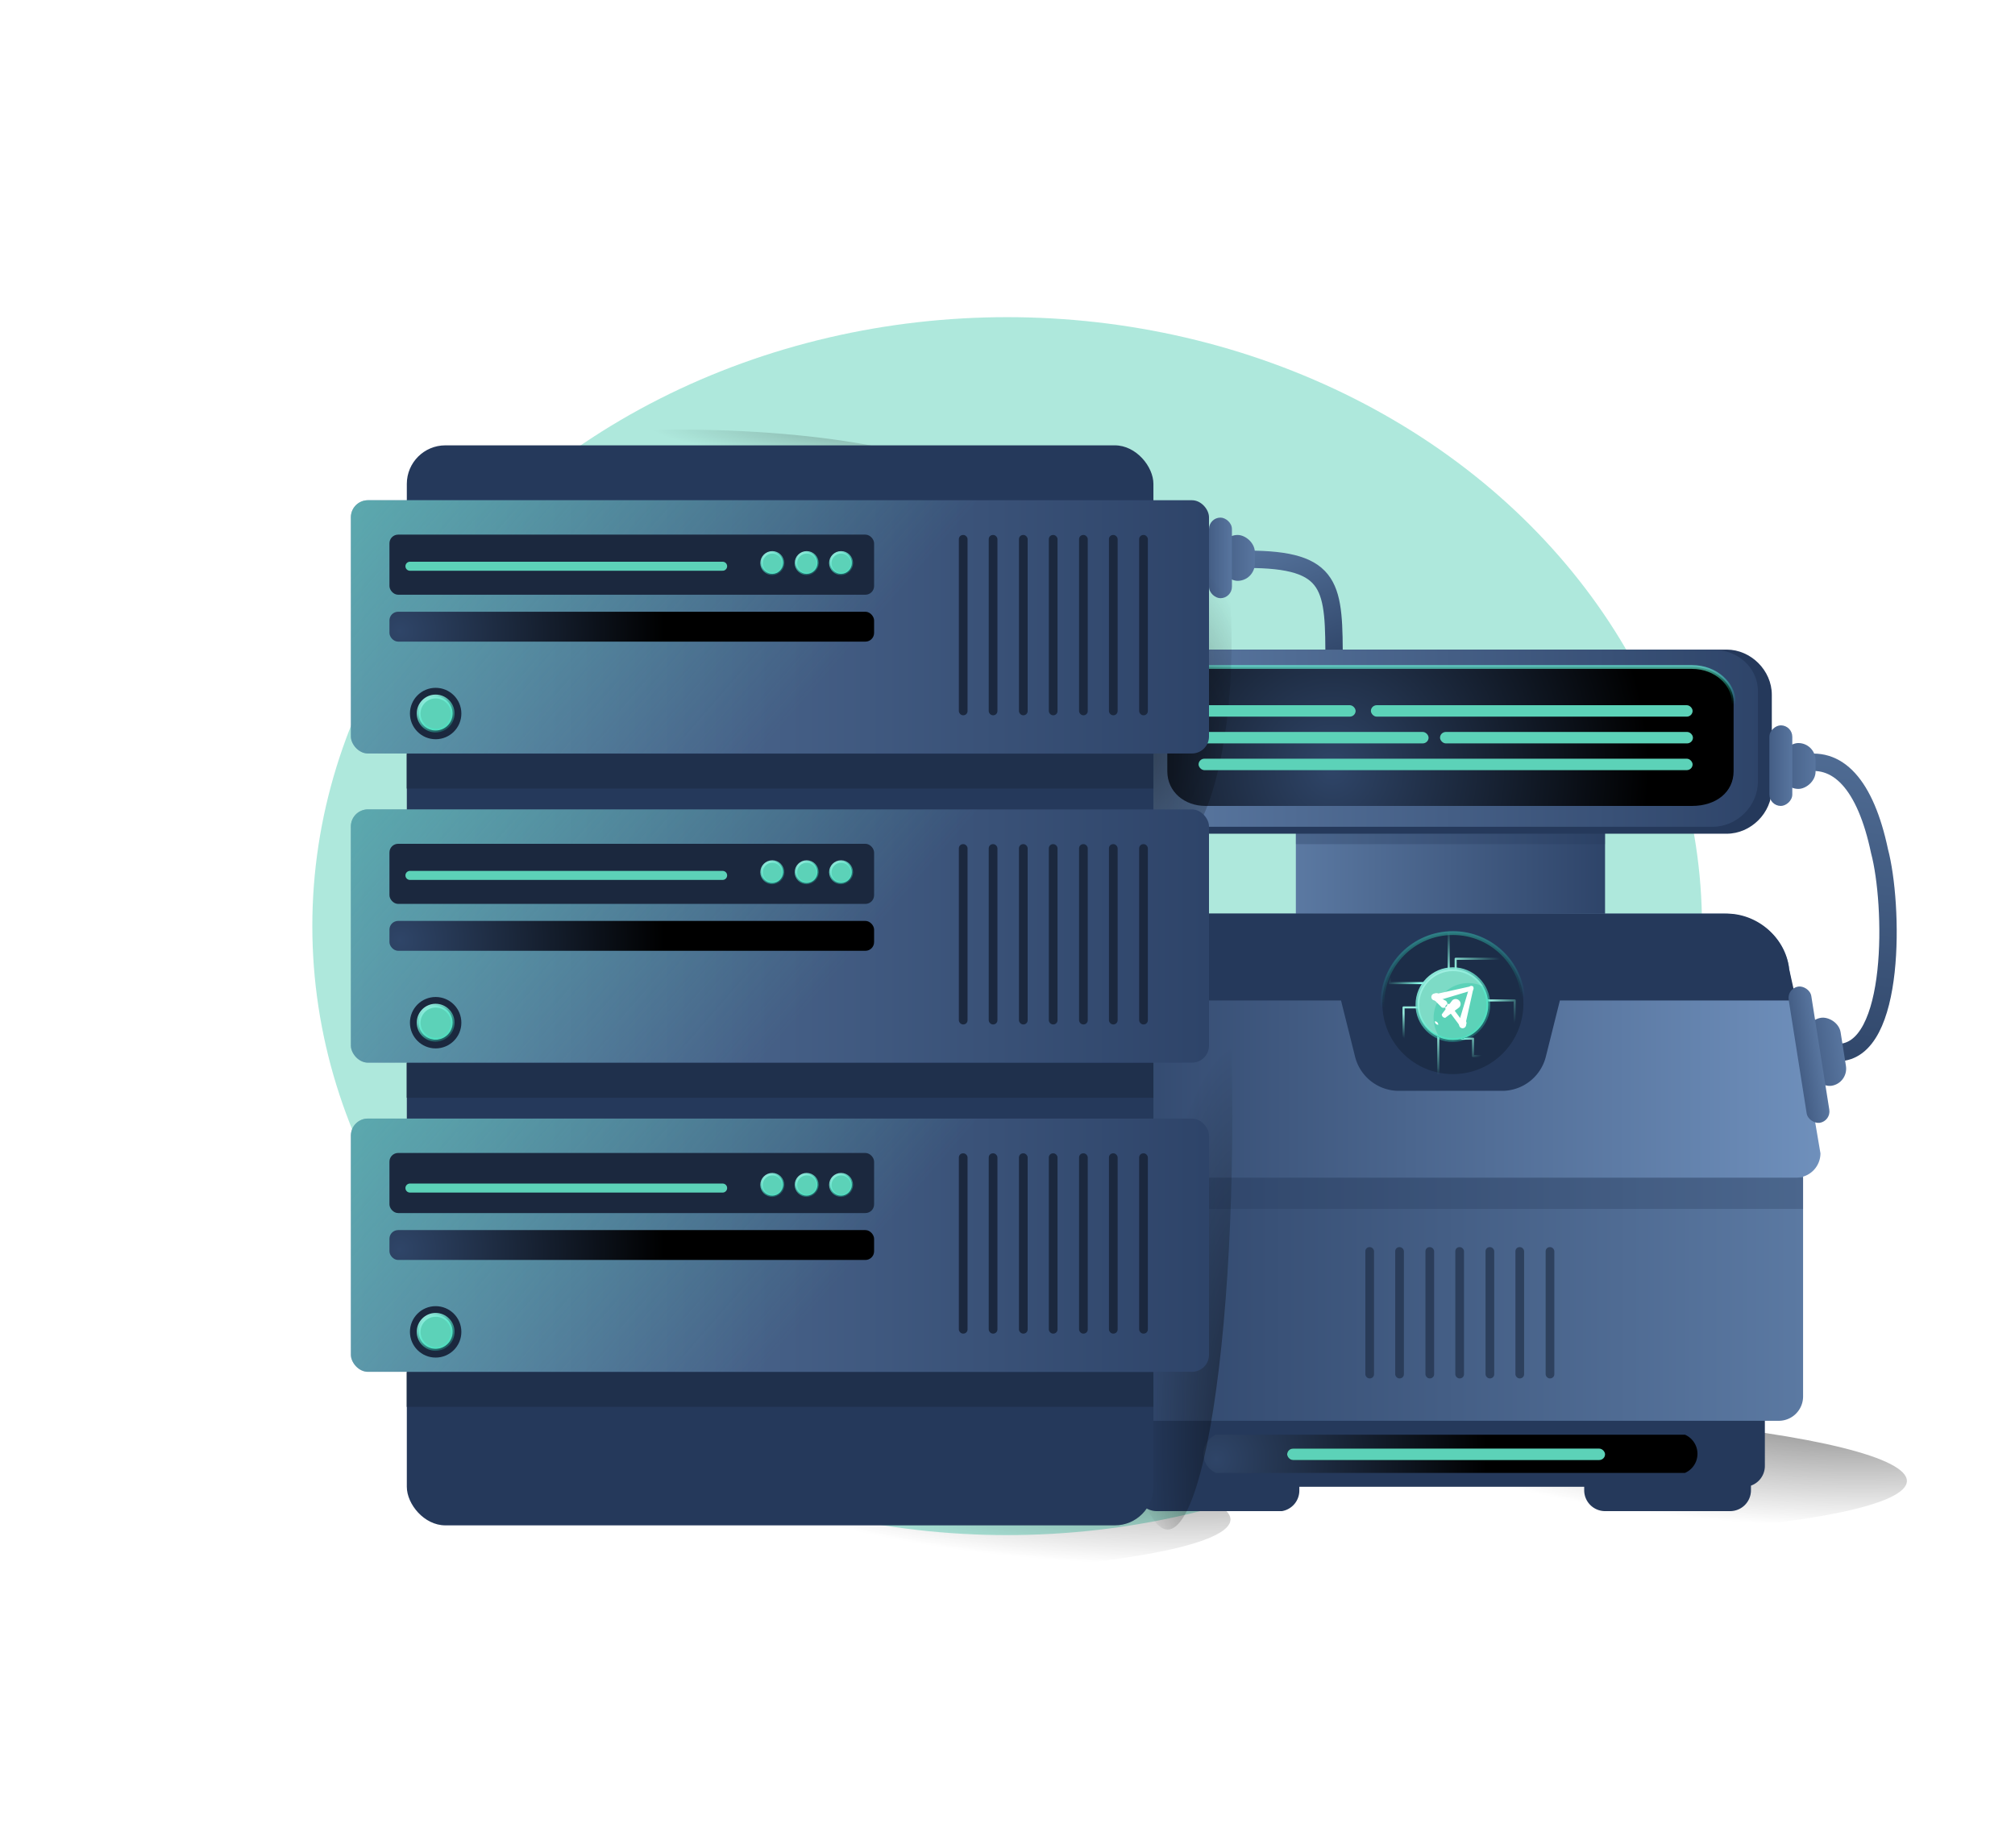 <svg xmlns="http://www.w3.org/2000/svg" xmlns:xlink="http://www.w3.org/1999/xlink" width="580" height="532"><defs><linearGradient id="c" x1="68.4%" x2="15%" y1="-23.6%" y2="142.5%"><stop offset="0%" stop-color="#56749D"/><stop offset="100%" stop-color="#25395B"/></linearGradient><linearGradient id="d" x1="50%" x2="50%" y1="214.4%" y2="-110%"><stop offset="0%" stop-color="#6F90BC"/><stop offset="100%" stop-color="#2E4469"/></linearGradient><linearGradient id="e" x1="50%" x2="50%" y1="214.4%" y2="-110%"><stop offset="0%" stop-color="#6F90BC"/><stop offset="100%" stop-color="#2E4469"/></linearGradient><linearGradient id="j" x1="0%" y1="50%" y2="50%"><stop offset="0%" stop-color="#2E4469"/><stop offset="100%" stop-color="#5B79A2"/></linearGradient><linearGradient id="k" x1="0%" y1="50%" y2="50%"><stop offset="0%" stop-color="#5B79A2"/><stop offset="100%" stop-color="#2E4469"/></linearGradient><linearGradient id="l" x1="0%" y1="50%" y2="50%"><stop offset="0%" stop-color="#2E4469"/><stop offset="100%" stop-color="#6F90BC"/></linearGradient><linearGradient id="m" x1="0%" y1="50%" y2="50%"><stop offset="0%" stop-color="#5B79A2"/><stop offset="100%" stop-color="#2E4469"/></linearGradient><linearGradient id="o" x1="50%" x2="50%" y1="-13.9%" y2="27.2%"><stop offset="0%" stop-color="#95EBDD"/><stop offset="100%" stop-color="#0DFFCA" stop-opacity="0"/></linearGradient><linearGradient id="v" x1="26.4%" x2="35.9%" y1="-83.6%" y2="50%"><stop offset="0%" stop-color="#95EBDD"/><stop offset="100%" stop-color="#0DFFCA" stop-opacity="0"/></linearGradient><linearGradient id="x" x1="100%" y1="68.5%" y2="27.3%"><stop offset="0%" stop-color="#95EBDD"/><stop offset="100%" stop-color="#5CD2B8" stop-opacity="0"/></linearGradient><linearGradient id="y" x1="0%" x2="57.6%" y1="50%" y2="37.9%"><stop offset="0%" stop-color="#95EBDD"/><stop offset="100%" stop-color="#5CD2B8" stop-opacity="0"/></linearGradient><linearGradient id="z" x1="30.4%" x2="69.3%" y1="44.5%" y2="53.1%"><stop offset="0%" stop-color="#95EBDD"/><stop offset="100%" stop-color="#5CD2B8" stop-opacity="0"/></linearGradient><linearGradient id="A" x1="50%" x2="69.6%" y1="34.8%" y2="63%"><stop offset="0%" stop-color="#95EBDD"/><stop offset="100%" stop-color="#5CD2B8" stop-opacity="0"/></linearGradient><linearGradient id="B" x1="100%" y1="30.8%" y2="78.9%"><stop offset="0%" stop-color="#95EBDD"/><stop offset="100%" stop-color="#5CD2B8" stop-opacity="0"/></linearGradient><linearGradient id="C" x1="77%" x2="50%" y1="40.9%" y2="58.3%"><stop offset="0%" stop-color="#95EBDD"/><stop offset="100%" stop-color="#5CD2B8" stop-opacity="0"/></linearGradient><linearGradient id="D" x1="82.5%" x2="43.8%" y1="58.2%" y2="40.3%"><stop offset="0%" stop-color="#8BFFEC"/><stop offset="100%" stop-color="#5CD2B8" stop-opacity="0"/></linearGradient><linearGradient id="J" x1="23.2%" x2="99.9%" y1="0%" y2="121.6%"><stop offset="0%" stop-color="#95EBDD"/><stop offset="100%" stop-color="#0DFFCA" stop-opacity="0"/></linearGradient><linearGradient id="K" x1="52.5%" x2="45.2%" y1="-23.6%" y2="142.5%"><stop offset="0%" stop-color="#56749D"/><stop offset="100%" stop-color="#25395B"/></linearGradient><linearGradient id="L" x1="50%" x2="50%" y1="214.4%" y2="-110%"><stop offset="0%" stop-color="#6F90BC"/><stop offset="100%" stop-color="#2E4469"/></linearGradient><linearGradient id="M" x1="50%" x2="50%" y1="214.4%" y2="-110%"><stop offset="0%" stop-color="#6F90BC"/><stop offset="100%" stop-color="#2E4469"/></linearGradient><linearGradient id="N" x1="0%" y1="50%" y2="50%"><stop offset="0%" stop-color="#5B79A2"/><stop offset="100%" stop-color="#2E4469"/></linearGradient><linearGradient id="O" x1="-30.7%" x2="59.4%" y1="31.1%" y2="54.4%"><stop offset="0%" stop-color="#5CD2B8"/><stop offset="100%" stop-color="#5CD2B8" stop-opacity="0"/></linearGradient><linearGradient id="S" x1="23.1%" y1="0%" y2="121.6%"><stop offset="0%" stop-color="#95EBDD"/><stop offset="100%" stop-color="#0DFFCA" stop-opacity="0"/></linearGradient><filter id="a" width="155.1%" height="162.9%" x="-27.6%" y="-31.4%" filterUnits="objectBoundingBox"><feGaussianBlur in="SourceGraphic" stdDeviation="36.8"/></filter><filter id="g" width="115.7%" height="218.2%" x="-7.8%" y="-59.1%" filterUnits="objectBoundingBox"><feGaussianBlur in="SourceGraphic" stdDeviation="7.3"/></filter><filter id="h" width="115.7%" height="218.2%" x="-7.8%" y="-59.1%" filterUnits="objectBoundingBox"><feGaussianBlur in="SourceGraphic" stdDeviation="7.3"/></filter><filter id="q" width="136.2%" height="216.5%" x="-18.1%" y="-58.3%" filterUnits="objectBoundingBox"><feGaussianBlur in="SourceGraphic" stdDeviation="7.3"/></filter><filter id="s" width="118.6%" height="218.2%" x="-9.3%" y="-59.1%" filterUnits="objectBoundingBox"><feGaussianBlur in="SourceGraphic" stdDeviation="7.3"/></filter><filter id="E" width="137.8%" height="384.2%" x="-18.9%" y="-142.1%" filterUnits="objectBoundingBox"><feOffset in="SourceAlpha" result="shadowOffsetOuter1"/><feGaussianBlur in="shadowOffsetOuter1" result="shadowBlurOuter1" stdDeviation="7"/><feColorMatrix in="shadowBlurOuter1" result="shadowMatrixOuter1" values="0 0 0 0 0.227 0 0 0 0 0.967 0 0 0 0 0.811 0 0 0 0.606 0"/><feMerge><feMergeNode in="shadowMatrixOuter1"/><feMergeNode in="SourceGraphic"/></feMerge></filter><filter id="F" width="139.3%" height="1188.4%" x="-19.7%" y="-544.2%" filterUnits="objectBoundingBox"><feOffset in="SourceAlpha" result="shadowOffsetOuter1"/><feGaussianBlur in="shadowOffsetOuter1" result="shadowBlurOuter1" stdDeviation="6"/><feColorMatrix in="shadowBlurOuter1" values="0 0 0 0 0.227 0 0 0 0 0.967 0 0 0 0 0.811 0 0 0 1 0"/></filter><filter id="H" width="277.3%" height="277.1%" x="-88.7%" y="-88.6%" filterUnits="objectBoundingBox"><feOffset in="SourceAlpha" result="shadowOffsetOuter1"/><feGaussianBlur in="shadowOffsetOuter1" result="shadowBlurOuter1" stdDeviation="6"/><feColorMatrix in="shadowBlurOuter1" values="0 0 0 0 0.227 0 0 0 0 0.967 0 0 0 0 0.811 0 0 0 1 0"/></filter><filter id="Q" width="464.4%" height="464.4%" x="-182.2%" y="-182.2%" filterUnits="objectBoundingBox"><feOffset in="SourceAlpha" result="shadowOffsetOuter1"/><feGaussianBlur in="shadowOffsetOuter1" result="shadowBlurOuter1" stdDeviation="6"/><feColorMatrix in="shadowBlurOuter1" values="0 0 0 0 0.227 0 0 0 0 0.967 0 0 0 0 0.811 0 0 0 1 0"/></filter><filter id="T" width="137.5%" height="771.4%" x="-19.5%" y="-342.9%" filterUnits="objectBoundingBox"><feOffset in="SourceAlpha" result="shadowOffsetOuter1"/><feGaussianBlur in="shadowOffsetOuter1" result="shadowBlurOuter1" stdDeviation="6"/><feColorMatrix in="shadowBlurOuter1" result="shadowMatrixOuter1" values="0 0 0 0 0.227 0 0 0 0 0.967 0 0 0 0 0.811 0 0 0 1 0"/><feMerge><feMergeNode in="shadowMatrixOuter1"/><feMergeNode in="SourceGraphic"/></feMerge></filter><filter id="U" width="137.5%" height="771.4%" x="-19.5%" y="-342.9%" filterUnits="objectBoundingBox"><feOffset in="SourceAlpha" result="shadowOffsetOuter1"/><feGaussianBlur in="shadowOffsetOuter1" result="shadowBlurOuter1" stdDeviation="6"/><feColorMatrix in="shadowBlurOuter1" result="shadowMatrixOuter1" values="0 0 0 0 0.227 0 0 0 0 0.967 0 0 0 0 0.811 0 0 0 1 0"/><feMerge><feMergeNode in="shadowMatrixOuter1"/><feMergeNode in="SourceGraphic"/></feMerge></filter><filter id="V" width="464.4%" height="464.4%" x="-182.2%" y="-182.2%" filterUnits="objectBoundingBox"><feOffset in="SourceAlpha" result="shadowOffsetOuter1"/><feGaussianBlur in="shadowOffsetOuter1" result="shadowBlurOuter1" stdDeviation="6"/><feColorMatrix in="shadowBlurOuter1" values="0 0 0 0 0.227 0 0 0 0 0.967 0 0 0 0 0.811 0 0 0 1 0"/></filter><filter id="X" width="137.5%" height="771.4%" x="-19.5%" y="-342.9%" filterUnits="objectBoundingBox"><feOffset in="SourceAlpha" result="shadowOffsetOuter1"/><feGaussianBlur in="shadowOffsetOuter1" result="shadowBlurOuter1" stdDeviation="6"/><feColorMatrix in="shadowBlurOuter1" result="shadowMatrixOuter1" values="0 0 0 0 0.227 0 0 0 0 0.967 0 0 0 0 0.811 0 0 0 1 0"/><feMerge><feMergeNode in="shadowMatrixOuter1"/><feMergeNode in="SourceGraphic"/></feMerge></filter><filter id="Y" width="464.4%" height="464.4%" x="-182.2%" y="-182.2%" filterUnits="objectBoundingBox"><feOffset in="SourceAlpha" result="shadowOffsetOuter1"/><feGaussianBlur in="shadowOffsetOuter1" result="shadowBlurOuter1" stdDeviation="6"/><feColorMatrix in="shadowBlurOuter1" values="0 0 0 0 0.227 0 0 0 0 0.967 0 0 0 0 0.811 0 0 0 1 0"/></filter><radialGradient id="b" cx="52.1%" cy="30.6%" r="230%" fx="52.1%" fy="30.6%" gradientTransform="matrix(-.212 0 0 -.127 1 0)"><stop offset="0%"/><stop offset="100%" stop-opacity="0"/></radialGradient><radialGradient id="f" cx="52.1%" cy="30.6%" r="367.8%" fx="52.1%" fy="30.6%" gradientTransform="matrix(-.133 0 0 -.255 1 0)"><stop offset="0%"/><stop offset="100%" stop-opacity="0"/></radialGradient><radialGradient id="i" cx="29.2%" cy="66.8%" r="718.9%" fx="29.2%" fy="66.8%" gradientTransform="matrix(.076 -.076 .006 .997 0 0)"><stop offset="0%" stop-color="#2F4568"/><stop offset="100%"/></radialGradient><radialGradient id="n" cx="29.2%" cy="66.8%" r="229.8%" fx="29.2%" fy="66.8%" gradientTransform="scale(.243 1) rotate(-14 1 -3)"><stop offset="0%" stop-color="#2F4568"/><stop offset="100%"/></radialGradient><radialGradient id="p" cx="83.4%" r="157.2%" fx="83.4%" fy="50%" gradientTransform="matrix(-.31 0 0 -.604 1 1)"><stop offset="0%"/><stop offset="100%" stop-opacity="0"/></radialGradient><radialGradient id="r" cx="67.8%" cy="38.9%" r="310.7%" fx="67.8%" fy="38.9%" gradientTransform="matrix(-.157 0 0 -.255 1 0)"><stop offset="0%"/><stop offset="100%" stop-opacity="0"/></radialGradient><radialGradient id="P" cx="29.2%" cy="66.8%" r="878.3%" fx="29.2%" fy="66.8%" gradientTransform="matrix(.062 -.062 .004 .998 0 0)"><stop offset="0%" stop-color="#2F4568"/><stop offset="100%"/></radialGradient><circle id="t" cx="21.2" cy="20.9" r="20.3"/><circle id="u" cx="21.2" cy="20.9" r="20.3"/><circle id="I" cx="347.2" cy="224.2" r="10.2"/><circle id="R" cx="7.4" cy="7.4" r="4.9"/><circle id="W" cx="7.4" cy="7.4" r="4.9"/><circle id="Z" cx="7.4" cy="7.4" r="4.9"/><rect id="G" width="91.5" height="3.3" x="298.5" y="293" rx="1.7"/></defs><g fill="none" fill-rule="evenodd" transform="translate(71 65)"><ellipse cx="218.9" cy="201.6" fill="#5CD2B8" filter="url(#a)" opacity=".7" rx="200" ry="175.3" style="mix-blend-mode:overlay"/><ellipse cx="78" cy="17.9" fill="url(#b)" opacity=".3" rx="77.7" ry="16.5" transform="rotate(1 -3180 3061)"/><path stroke="url(#c)" stroke-width="5" d="M25 12C0 12 0 20 0 42" transform="matrix(-1 0 0 1 313 84)"/><g transform="matrix(0 1 1 0 277 84)"><rect width="13.2" height="9.9" x="5" y="3.3" fill="url(#d)" rx="5"/><rect width="23.2" height="6.6" fill="url(#e)" rx="3.3"/></g><g transform="translate(1 59)"><ellipse cx="336.4" cy="299.9" fill="url(#f)" filter="url(#g)" opacity=".7" rx="140.5" ry="18.6" transform="rotate(1 336 300)"/><ellipse cx="141.7" cy="311" fill="url(#f)" filter="url(#h)" opacity=".7" rx="140.5" ry="18.6" transform="rotate(1 142 311)"/><path fill="#25395B" fill-rule="nonzero" d="M261 279h169a6 6 0 016 5v14a6 6 0 01-6 6H261a6 6 0 01-6-6v-14a6 6 0 016-5z"/><path fill="#25395B" fill-rule="nonzero" d="M261 291h36a6 6 0 015 6v8a6 6 0 01-5 6h-36a6 6 0 01-6-6v-8a6 6 0 016-6zm129 0h36a6 6 0 016 6v8a6 6 0 01-6 6h-36a6 6 0 01-6-6v-8a6 6 0 016-6z"/><path fill="#25395B" fill-rule="nonzero" d="M261 279h24a6 6 0 016 5v14a6 6 0 01-6 6h-24a6 6 0 01-6-6v-14a6 6 0 016-5z"/><path fill="url(#i)" d="M278 289h135a6 6 0 010 11H278a6 6 0 010-11z"/><path fill="url(#j)" fill-rule="nonzero" d="M58 147h203v69a7 7 0 01-7 7H64a7 7 0 01-6-7v-69z" transform="translate(186 62)"/><g fill="#1B283E" opacity=".6" transform="translate(321 235)"><rect width="2.5" height="37.8" x="25.9" rx="1.2"/><rect width="2.5" height="37.8" x="8.6" rx="1.2"/><rect width="2.5" height="37.8" x="43.2" rx="1.2"/><rect width="2.5" height="37.8" rx="1.2"/><rect width="2.5" height="37.8" x="34.6" rx="1.2"/><rect width="2.5" height="37.8" x="17.3" rx="1.2"/><rect width="2.5" height="37.8" x="51.9" rx="1.2"/></g><path fill="#25395B" fill-rule="nonzero" d="M244 215h203v9H244z" opacity=".3"/><path fill="url(#k)" fill-rule="nonzero" d="M115 45h89v38h-89z" transform="translate(186 62)"/><path fill="#25395B" fill-rule="nonzero" d="M301 107h89v12h-89z" opacity=".3"/><path fill="url(#l)" d="M259 153H59a7 7 0 01-6-7l8-53c2-9 10-16 19-16h158c10 0 18 7 19 16l9 53a7 7 0 01-7 7z" transform="translate(186 62)"/><path fill="#25395B" fill-rule="nonzero" d="M425 116H266c-7 0-13-6-13-13V76c0-7 6-13 13-13h159c7 0 13 6 13 13v27c0 7-6 13-13 13z"/><path fill="url(#m)" fill-rule="nonzero" d="M235 52H83c-7 0-13-6-13-13V13c0-7 6-12 13-12h152c7 0 13 5 13 12v26c0 7-6 13-13 13z" transform="translate(186 62)"/><path fill="url(#n)" d="M229 46H89c-6 0-11-4-11-10V16c0-5 5-10 11-10h140c7 0 12 5 12 10v20c0 6-5 10-12 10z" transform="translate(186 62)"/><path stroke="url(#o)" stroke-linecap="round" stroke-linejoin="round" stroke-width="1.1" d="M229 46H89c-6 0-11-4-11-10V16c0-5 5-10 11-10h140c7 0 12 5 12 10v20c0 6-5 10-12 10z" transform="translate(186 62)"/><path fill="#25395B" fill-rule="nonzero" d="M425 139c9 0 17 7 18 16l2 9h-68l-4 16a13 13 0 01-12 10h-31a13 13 0 01-12-10l-4-16h-68l2-9c1-9 9-16 19-16z"/><ellipse cx="263.8" cy="61.4" fill="url(#p)" filter="url(#q)" opacity=".7" rx="60.9" ry="18.9" transform="rotate(90 264 61)"/><ellipse cx="263.6" cy="197.9" fill="url(#r)" filter="url(#s)" opacity=".7" rx="118.7" ry="18.6" transform="rotate(90 264 198)"/><g transform="translate(325 144)"><use fill="#1C2D48" fill-rule="nonzero" xlink:href="#t"/><mask id="w" fill="#fff"><use xlink:href="#u"/></mask><use stroke="url(#v)" stroke-linecap="round" stroke-linejoin="round" stroke-width="1.1" xlink:href="#u"/><g stroke-linecap="round" stroke-linejoin="round" stroke-width=".6" mask="url(#w)"><path stroke="url(#x)" d="M21 0v7h7v23" transform="translate(-8 -9)"/><path stroke="url(#y)" d="M53 12h-9v5H30v13" transform="translate(-8 -9)"/><path stroke="url(#z)" d="M56 38h-9v-9H30" transform="translate(-8 -9)"/><path stroke="url(#A)" d="M42 54v-9h-7v-5h-7v-9h-3" transform="translate(-8 -9)"/><path stroke="url(#B)" d="M12 57v-4h13V31" transform="translate(-8 -9)"/><path stroke="url(#C)" d="M0 38h8v5h7V31h10" transform="translate(-8 -9)"/><path stroke="url(#D)" d="M3 15h8v9h13v5" transform="translate(-8 -9)"/></g></g><g fill="#5CD2B8" filter="url(#E)" transform="translate(273 79)"><rect width="142.2" height="3.3" y="15.4" rx="1.7"/><rect width="66.2" height="3.3" y="7.7" rx="1.7"/><rect width="72.8" height="3.3" x="69.5" y="7.7" rx="1.7"/><rect width="92.6" height="3.3" x="49.6" rx="1.7"/><rect width="45.2" height="3.3" rx="1.7"/></g><use fill="#000" filter="url(#F)" xlink:href="#G"/><use fill="#5CD2B8" xlink:href="#G"/></g><use fill="#000" filter="url(#H)" xlink:href="#I"/><use fill="#5CD2B8" xlink:href="#I"/><circle cx="347.2" cy="224.2" stroke="url(#J)" stroke-linecap="round" stroke-linejoin="round" stroke-width="1.1" r="10.2"/><g fill="#FFF" style="mix-blend-mode:soft-light"><path d="M343 222l2 1a1 1 0 11-1 2l-2-2a1 1 0 111-1zm4 3l3 4a1 1 0 11-1 1l-3-4a1 1 0 111-1z"/><path d="M343 221l9-2a1 1 0 011 0 1 1 0 010 1l-10 3a1 1 0 01-1 0 1 1 0 011-2z"/><path d="M349 229l3-10a1 1 0 011 0 1 1 0 010 1l-2 9a1 1 0 01-2 1 1 1 0 010-1zm0-4l-4 3a1 1 0 01-1-1l3-4a1 1 0 012 2zm-6 5a1 1 0 01-1-1 1 1 0 011 1z"/></g><path fill="#FFF" fill-opacity=".5" d="M347 214c4 0 7 2 9 5a10 10 0 00-4-1 10 10 0 00-9 15 10 10 0 01-6-9c0-5 5-10 10-10z" opacity=".4" style="mix-blend-mode:lighten"/><g transform="translate(438 143)"><path stroke="url(#K)" stroke-width="5" d="M20 95c17 0 16-43 12-58C28 18 20 9 9 12"/><rect width="13.2" height="9.9" x="1.9" y="6.7" fill="url(#d)" rx="5" transform="rotate(-90 9 12)"/><rect width="23.2" height="6.6" x="-8" y="8.3" fill="url(#e)" rx="3.3" transform="rotate(-90 4 12)"/></g><g transform="rotate(81 101 376)"><rect width="19.8" height="9.9" x="9.9" fill="url(#L)" rx="5" transform="matrix(1 0 0 -1 0 10)"/><rect width="39.7" height="6.6" y="6.6" fill="url(#M)" rx="3.3" transform="matrix(1 0 0 -1 0 20)"/></g><g transform="translate(30 28)"><rect width="214.9" height="310.9" x="16.1" y="35.2" fill="#25395B" fill-rule="nonzero" rx="11.1"/><g transform="translate(0 51)"><path fill="#1B283E" d="M16 73h215v10H16z" opacity=".5"/><rect width="247" height="72.9" fill="url(#N)" rx="4.9"/><rect width="247" height="72.9" fill="url(#O)" opacity=".7" rx="4.9"/><rect width="139.5" height="17.3" x="11.1" y="9.9" fill="#1B283E" rx="2.5"/><rect width="139.5" height="8.6" x="11.1" y="32.1" fill="url(#P)" rx="2.5"/><g fill="#1B283E" transform="translate(175 10)"><rect width="2.5" height="51.9" x="25.9" rx="1.2"/><rect width="2.5" height="51.9" x="8.6" rx="1.2"/><rect width="2.5" height="51.9" x="43.2" rx="1.2"/><rect width="2.5" height="51.9" rx="1.2"/><rect width="2.5" height="51.9" x="34.6" rx="1.2"/><rect width="2.5" height="51.9" x="17.3" rx="1.2"/><rect width="2.5" height="51.9" x="51.9" rx="1.2"/></g><g transform="translate(17 54)"><circle cx="7.4" cy="7.4" r="7.4" fill="#1B283E"/><use fill="#000" filter="url(#Q)" xlink:href="#R"/><use fill="#5CD2B8" xlink:href="#R"/><circle cx="7.4" cy="7.4" r="4.9" stroke="url(#S)" stroke-linecap="round" stroke-linejoin="round" stroke-width="1.1"/></g><g filter="url(#T)" transform="translate(17 15)"><path stroke="#5CD2B8" stroke-linecap="round" stroke-linejoin="round" stroke-width="2.6" d="M0 4h90"/><circle cx="104.3" cy="3.1" r="3.1" fill="#5CD2B8"/><circle cx="114.2" cy="3.1" r="3.1" fill="#5CD2B8"/><circle cx="124.1" cy="3.1" r="3.1" fill="#5CD2B8"/><circle cx="104.3" cy="3.1" r="3.1" stroke="url(#S)" stroke-linecap="round" stroke-linejoin="round" stroke-width=".7"/><circle cx="114.2" cy="3.1" r="3.1" stroke="url(#S)" stroke-linecap="round" stroke-linejoin="round" stroke-width=".7"/><circle cx="124.1" cy="3.1" r="3.1" stroke="url(#S)" stroke-linecap="round" stroke-linejoin="round" stroke-width=".7"/></g></g><g transform="translate(0 140)"><path fill="#1B283E" d="M16 73h215v10H16z" opacity=".5"/><rect width="247" height="72.9" fill="url(#N)" rx="4.9"/><rect width="247" height="72.9" fill="url(#O)" opacity=".7" rx="4.9"/><rect width="139.5" height="17.3" x="11.1" y="9.9" fill="#1B283E" rx="2.5"/><g filter="url(#U)" transform="translate(17 15)"><path stroke="#5CD2B8" stroke-linecap="round" stroke-linejoin="round" stroke-width="2.6" d="M0 4h90"/><circle cx="104.3" cy="3.1" r="3.1" fill="#5CD2B8"/><circle cx="114.2" cy="3.1" r="3.1" fill="#5CD2B8"/><circle cx="124.1" cy="3.1" r="3.1" fill="#5CD2B8"/><circle cx="104.3" cy="3.1" r="3.1" stroke="url(#S)" stroke-linecap="round" stroke-linejoin="round" stroke-width=".7"/><circle cx="114.2" cy="3.1" r="3.1" stroke="url(#S)" stroke-linecap="round" stroke-linejoin="round" stroke-width=".7"/><circle cx="124.1" cy="3.1" r="3.1" stroke="url(#S)" stroke-linecap="round" stroke-linejoin="round" stroke-width=".7"/></g><rect width="139.5" height="8.6" x="11.1" y="32.1" fill="url(#P)" rx="2.5"/><g fill="#1B283E" transform="translate(175 10)"><rect width="2.5" height="51.9" x="25.9" rx="1.2"/><rect width="2.5" height="51.9" x="8.6" rx="1.2"/><rect width="2.5" height="51.9" x="43.2" rx="1.2"/><rect width="2.5" height="51.9" rx="1.2"/><rect width="2.5" height="51.9" x="34.6" rx="1.2"/><rect width="2.5" height="51.9" x="17.3" rx="1.2"/><rect width="2.5" height="51.9" x="51.9" rx="1.2"/></g><g transform="translate(17 54)"><circle cx="7.4" cy="7.4" r="7.4" fill="#1B283E"/><use fill="#000" filter="url(#V)" xlink:href="#W"/><use fill="#5CD2B8" xlink:href="#W"/><circle cx="7.4" cy="7.4" r="4.9" stroke="url(#S)" stroke-linecap="round" stroke-linejoin="round" stroke-width="1.1"/></g></g><g transform="translate(0 229)"><path fill="#1B283E" d="M16 73h215v10H16z" opacity=".5"/><rect width="247" height="72.9" fill="url(#N)" rx="4.9"/><rect width="247" height="72.9" fill="url(#O)" opacity=".7" rx="4.9"/><rect width="139.5" height="17.3" x="11.1" y="9.9" fill="#1B283E" rx="2.5"/><g filter="url(#X)" transform="translate(17 16)"><path stroke="#5CD2B8" stroke-linecap="round" stroke-linejoin="round" stroke-width="2.6" d="M0 4h90"/><circle cx="104.3" cy="3.1" r="3.1" fill="#5CD2B8"/><circle cx="104.3" cy="3.1" r="3.1" stroke="url(#S)" stroke-linecap="round" stroke-linejoin="round" stroke-width=".7"/><circle cx="114.2" cy="3.1" r="3.1" fill="#5CD2B8"/><circle cx="124.1" cy="3.1" r="3.1" fill="#5CD2B8"/><circle cx="114.2" cy="3.1" r="3.1" stroke="url(#S)" stroke-linecap="round" stroke-linejoin="round" stroke-width=".7"/><circle cx="124.1" cy="3.1" r="3.1" stroke="url(#S)" stroke-linecap="round" stroke-linejoin="round" stroke-width=".7"/></g><rect width="139.5" height="8.6" x="11.1" y="32.1" fill="url(#P)" rx="2.5"/><g fill="#1B283E" transform="translate(175 10)"><rect width="2.5" height="51.9" x="25.9" rx="1.2"/><rect width="2.5" height="51.9" x="8.6" rx="1.2"/><rect width="2.5" height="51.9" x="43.2" rx="1.2"/><rect width="2.5" height="51.9" rx="1.2"/><rect width="2.5" height="51.9" x="34.6" rx="1.2"/><rect width="2.5" height="51.9" x="17.3" rx="1.2"/><rect width="2.5" height="51.9" x="51.9" rx="1.2"/></g><g transform="translate(17 54)"><circle cx="7.4" cy="7.4" r="7.4" fill="#1B283E"/><use fill="#000" filter="url(#Y)" xlink:href="#Z"/><use fill="#5CD2B8" xlink:href="#Z"/><circle cx="7.4" cy="7.4" r="4.9" stroke="url(#S)" stroke-linecap="round" stroke-linejoin="round" stroke-width="1.1"/></g></g></g></g></svg>
